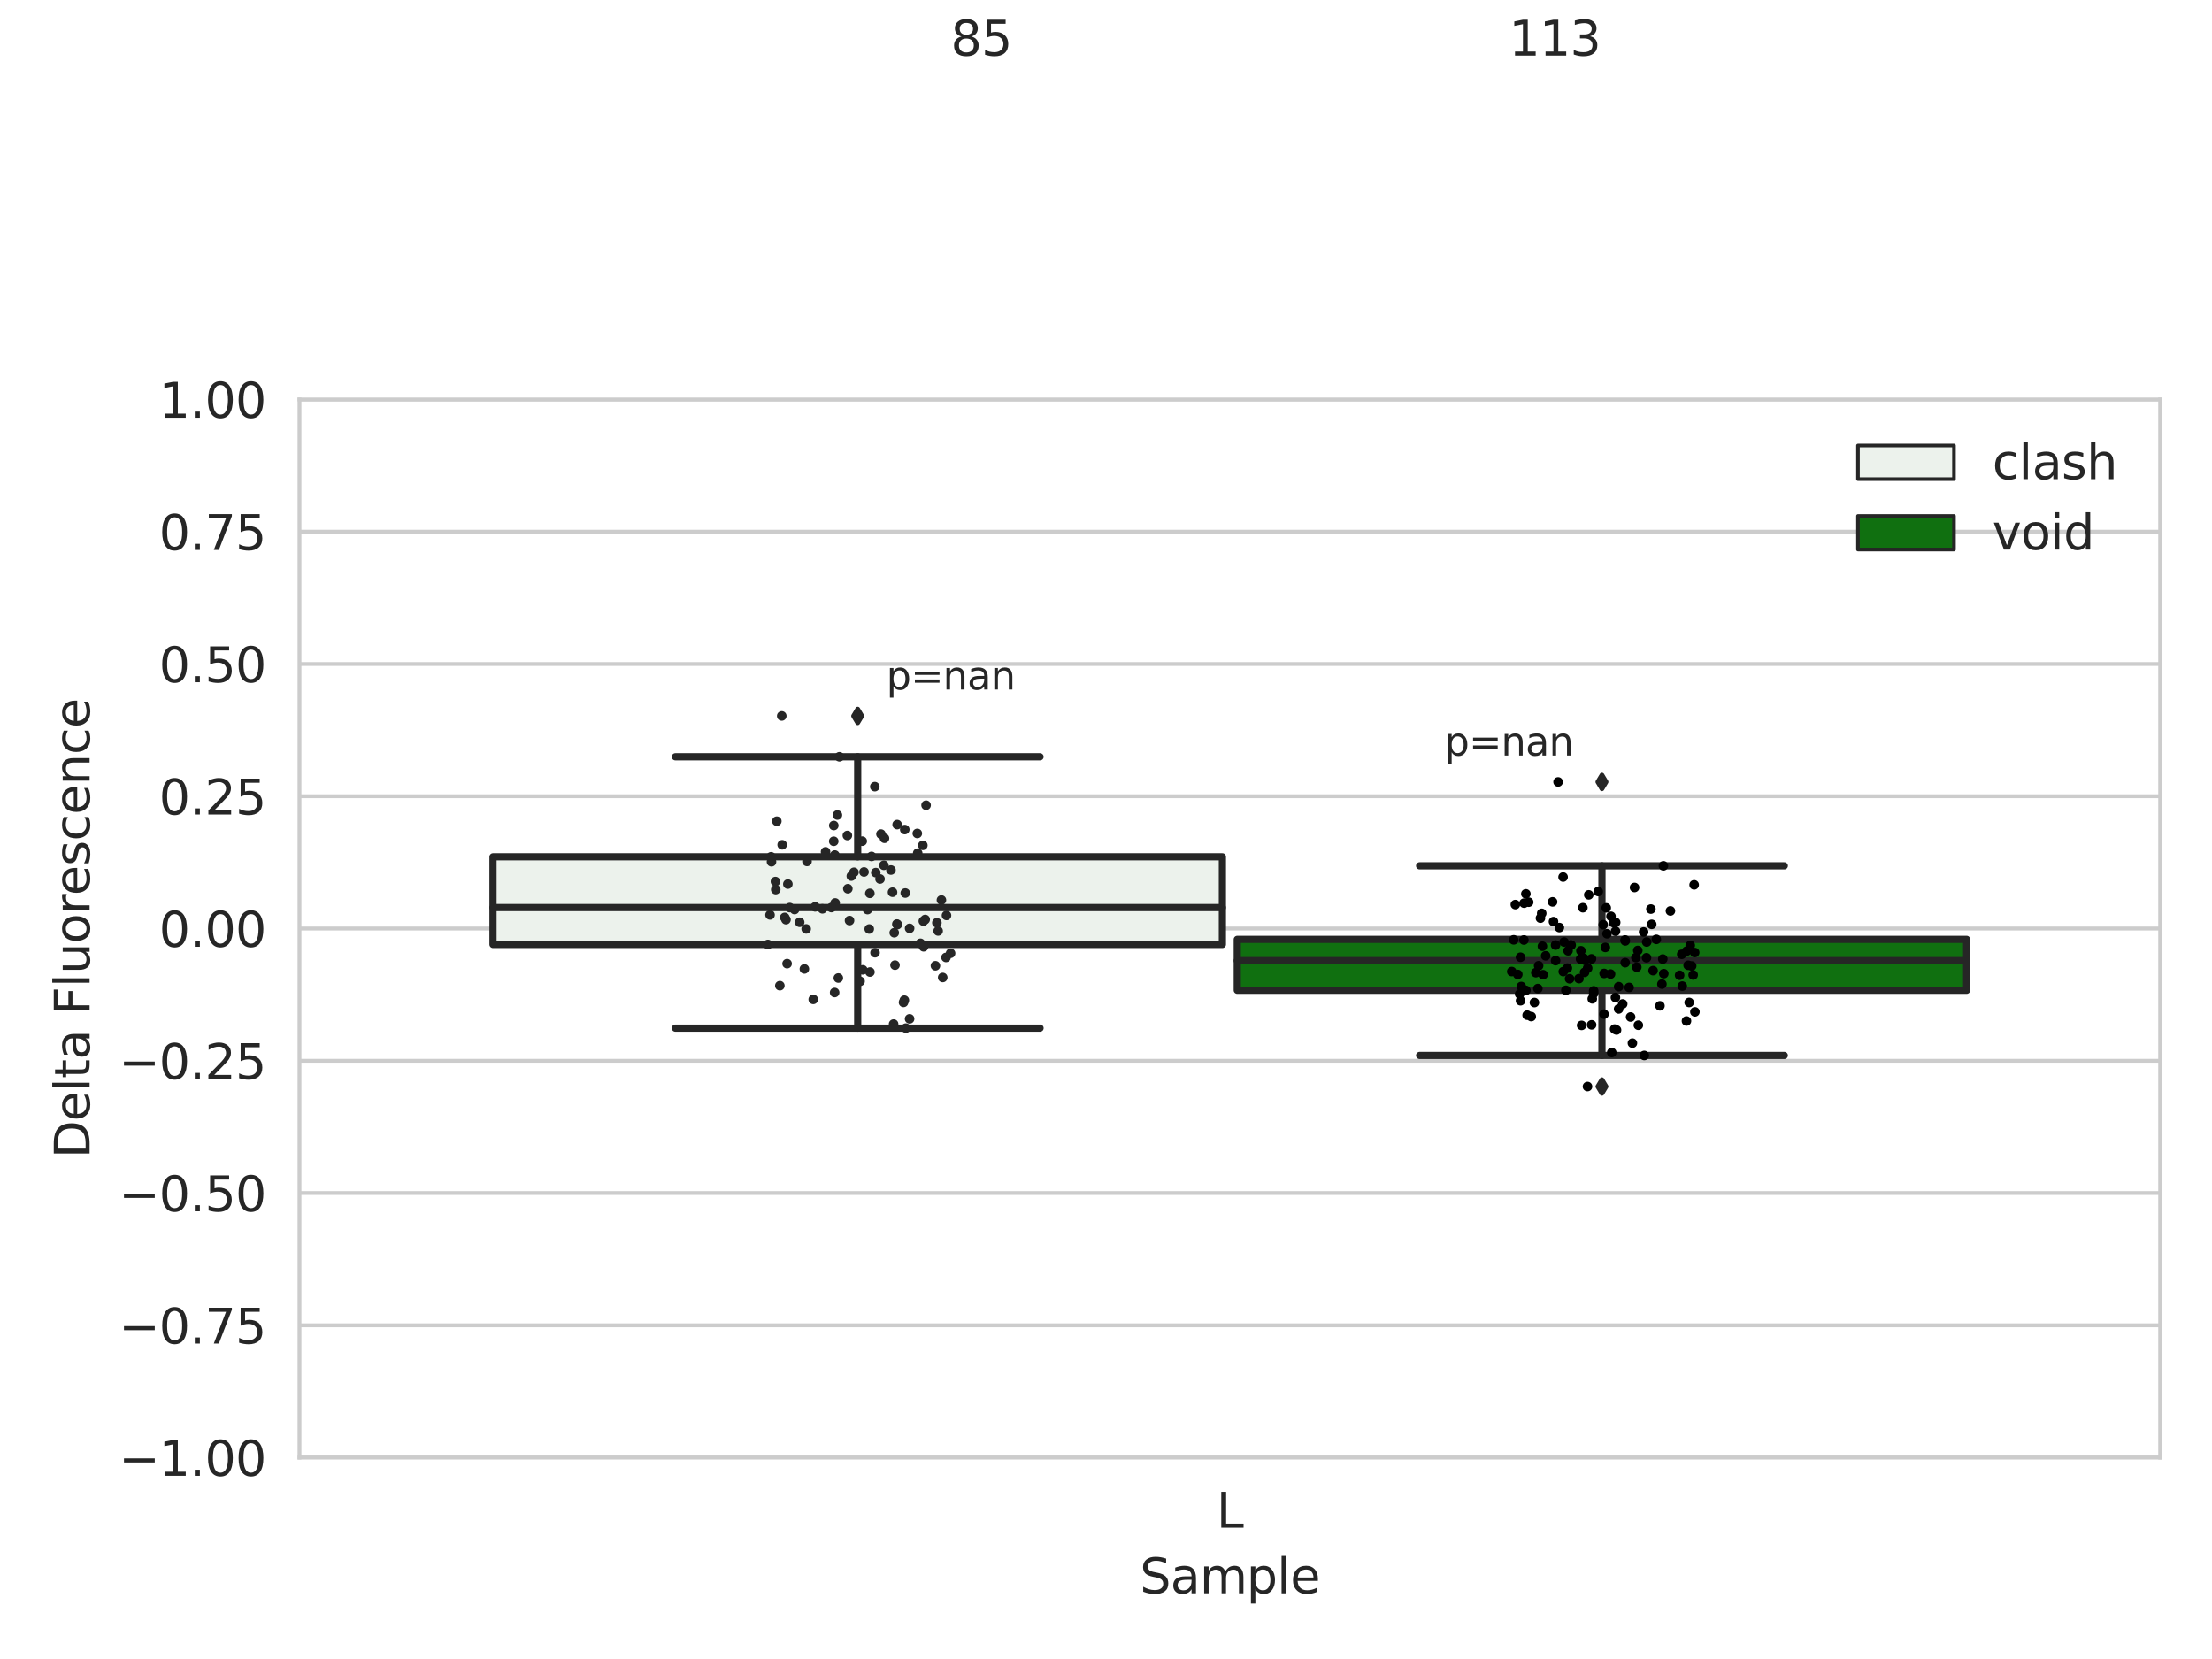 <?xml version="1.0" encoding="utf-8" standalone="no"?>
<!DOCTYPE svg PUBLIC "-//W3C//DTD SVG 1.1//EN"
  "http://www.w3.org/Graphics/SVG/1.1/DTD/svg11.dtd">
<svg xmlns:xlink="http://www.w3.org/1999/xlink" width="460.8pt" height="345.6pt" viewBox="0 0 460.8 345.6" xmlns="http://www.w3.org/2000/svg" version="1.1">
 <defs>
  <style type="text/css">*{stroke-linejoin: round; stroke-linecap: butt}</style>
 </defs>
 <g id="figure_1">
  <g id="patch_1">
   <path d="M 0 345.6 
L 460.8 345.6 
L 460.8 0 
L 0 0 
z
" style="fill: #ffffff"/>
  </g>
  <g id="axes_1">
   <g id="patch_2">
    <path d="M 62.39 303.64 
L 450 303.64 
L 450 83.211 
L 62.39 83.211 
z
" style="fill: #ffffff"/>
   </g>
   <g id="matplotlib.axis_1">
    <g id="xtick_1">
     <g id="text_1">
      <!-- L -->
      <g style="fill: #262626" transform="translate(253.409 318.238)scale(0.1 -0.1)">
       <defs>
        <path id="DejaVuSans-4c" d="M 628 4666 
L 1259 4666 
L 1259 531 
L 3531 531 
L 3531 0 
L 628 0 
L 628 4666 
z
" transform="scale(0.016)"/>
       </defs>
       <use xlink:href="#DejaVuSans-4c"/>
      </g>
     </g>
    </g>
    <g id="text_2">
     <!-- Sample -->
     <g style="fill: #262626" transform="translate(237.447 331.917)scale(0.1 -0.1)">
      <defs>
       <path id="DejaVuSans-53" d="M 3425 4513 
L 3425 3897 
Q 3066 4069 2747 4153 
Q 2428 4238 2131 4238 
Q 1616 4238 1336 4038 
Q 1056 3838 1056 3469 
Q 1056 3159 1242 3001 
Q 1428 2844 1947 2747 
L 2328 2669 
Q 3034 2534 3370 2195 
Q 3706 1856 3706 1288 
Q 3706 609 3251 259 
Q 2797 -91 1919 -91 
Q 1588 -91 1214 -16 
Q 841 59 441 206 
L 441 856 
Q 825 641 1194 531 
Q 1563 422 1919 422 
Q 2459 422 2753 634 
Q 3047 847 3047 1241 
Q 3047 1584 2836 1778 
Q 2625 1972 2144 2069 
L 1759 2144 
Q 1053 2284 737 2584 
Q 422 2884 422 3419 
Q 422 4038 858 4394 
Q 1294 4750 2059 4750 
Q 2388 4750 2728 4690 
Q 3069 4631 3425 4513 
z
" transform="scale(0.016)"/>
       <path id="DejaVuSans-61" d="M 2194 1759 
Q 1497 1759 1228 1600 
Q 959 1441 959 1056 
Q 959 750 1161 570 
Q 1363 391 1709 391 
Q 2188 391 2477 730 
Q 2766 1069 2766 1631 
L 2766 1759 
L 2194 1759 
z
M 3341 1997 
L 3341 0 
L 2766 0 
L 2766 531 
Q 2569 213 2275 61 
Q 1981 -91 1556 -91 
Q 1019 -91 701 211 
Q 384 513 384 1019 
Q 384 1609 779 1909 
Q 1175 2209 1959 2209 
L 2766 2209 
L 2766 2266 
Q 2766 2663 2505 2880 
Q 2244 3097 1772 3097 
Q 1472 3097 1187 3025 
Q 903 2953 641 2809 
L 641 3341 
Q 956 3463 1253 3523 
Q 1550 3584 1831 3584 
Q 2591 3584 2966 3190 
Q 3341 2797 3341 1997 
z
" transform="scale(0.016)"/>
       <path id="DejaVuSans-6d" d="M 3328 2828 
Q 3544 3216 3844 3400 
Q 4144 3584 4550 3584 
Q 5097 3584 5394 3201 
Q 5691 2819 5691 2113 
L 5691 0 
L 5113 0 
L 5113 2094 
Q 5113 2597 4934 2840 
Q 4756 3084 4391 3084 
Q 3944 3084 3684 2787 
Q 3425 2491 3425 1978 
L 3425 0 
L 2847 0 
L 2847 2094 
Q 2847 2600 2669 2842 
Q 2491 3084 2119 3084 
Q 1678 3084 1418 2786 
Q 1159 2488 1159 1978 
L 1159 0 
L 581 0 
L 581 3500 
L 1159 3500 
L 1159 2956 
Q 1356 3278 1631 3431 
Q 1906 3584 2284 3584 
Q 2666 3584 2933 3390 
Q 3200 3197 3328 2828 
z
" transform="scale(0.016)"/>
       <path id="DejaVuSans-70" d="M 1159 525 
L 1159 -1331 
L 581 -1331 
L 581 3500 
L 1159 3500 
L 1159 2969 
Q 1341 3281 1617 3432 
Q 1894 3584 2278 3584 
Q 2916 3584 3314 3078 
Q 3713 2572 3713 1747 
Q 3713 922 3314 415 
Q 2916 -91 2278 -91 
Q 1894 -91 1617 61 
Q 1341 213 1159 525 
z
M 3116 1747 
Q 3116 2381 2855 2742 
Q 2594 3103 2138 3103 
Q 1681 3103 1420 2742 
Q 1159 2381 1159 1747 
Q 1159 1113 1420 752 
Q 1681 391 2138 391 
Q 2594 391 2855 752 
Q 3116 1113 3116 1747 
z
" transform="scale(0.016)"/>
       <path id="DejaVuSans-6c" d="M 603 4863 
L 1178 4863 
L 1178 0 
L 603 0 
L 603 4863 
z
" transform="scale(0.016)"/>
       <path id="DejaVuSans-65" d="M 3597 1894 
L 3597 1613 
L 953 1613 
Q 991 1019 1311 708 
Q 1631 397 2203 397 
Q 2534 397 2845 478 
Q 3156 559 3463 722 
L 3463 178 
Q 3153 47 2828 -22 
Q 2503 -91 2169 -91 
Q 1331 -91 842 396 
Q 353 884 353 1716 
Q 353 2575 817 3079 
Q 1281 3584 2069 3584 
Q 2775 3584 3186 3129 
Q 3597 2675 3597 1894 
z
M 3022 2063 
Q 3016 2534 2758 2815 
Q 2500 3097 2075 3097 
Q 1594 3097 1305 2825 
Q 1016 2553 972 2059 
L 3022 2063 
z
" transform="scale(0.016)"/>
      </defs>
      <use xlink:href="#DejaVuSans-53"/>
      <use xlink:href="#DejaVuSans-61" x="63.477"/>
      <use xlink:href="#DejaVuSans-6d" x="124.756"/>
      <use xlink:href="#DejaVuSans-70" x="222.168"/>
      <use xlink:href="#DejaVuSans-6c" x="285.645"/>
      <use xlink:href="#DejaVuSans-65" x="313.428"/>
     </g>
    </g>
   </g>
   <g id="matplotlib.axis_2">
    <g id="ytick_1">
     <g id="line2d_1">
      <path d="M 62.39 303.64 
L 450 303.64 
" clip-path="url(#paeb892eedb)" style="fill: none; stroke: #cccccc; stroke-width: 0.8; stroke-linecap: round"/>
     </g>
     <g id="text_3">
      <!-- −1.00 -->
      <g style="fill: #262626" transform="translate(24.745 307.439)scale(0.1 -0.1)">
       <defs>
        <path id="DejaVuSans-2212" d="M 678 2272 
L 4684 2272 
L 4684 1741 
L 678 1741 
L 678 2272 
z
" transform="scale(0.016)"/>
        <path id="DejaVuSans-31" d="M 794 531 
L 1825 531 
L 1825 4091 
L 703 3866 
L 703 4441 
L 1819 4666 
L 2450 4666 
L 2450 531 
L 3481 531 
L 3481 0 
L 794 0 
L 794 531 
z
" transform="scale(0.016)"/>
        <path id="DejaVuSans-2e" d="M 684 794 
L 1344 794 
L 1344 0 
L 684 0 
L 684 794 
z
" transform="scale(0.016)"/>
        <path id="DejaVuSans-30" d="M 2034 4250 
Q 1547 4250 1301 3770 
Q 1056 3291 1056 2328 
Q 1056 1369 1301 889 
Q 1547 409 2034 409 
Q 2525 409 2770 889 
Q 3016 1369 3016 2328 
Q 3016 3291 2770 3770 
Q 2525 4250 2034 4250 
z
M 2034 4750 
Q 2819 4750 3233 4129 
Q 3647 3509 3647 2328 
Q 3647 1150 3233 529 
Q 2819 -91 2034 -91 
Q 1250 -91 836 529 
Q 422 1150 422 2328 
Q 422 3509 836 4129 
Q 1250 4750 2034 4750 
z
" transform="scale(0.016)"/>
       </defs>
       <use xlink:href="#DejaVuSans-2212"/>
       <use xlink:href="#DejaVuSans-31" x="83.789"/>
       <use xlink:href="#DejaVuSans-2e" x="147.412"/>
       <use xlink:href="#DejaVuSans-30" x="179.199"/>
       <use xlink:href="#DejaVuSans-30" x="242.822"/>
      </g>
     </g>
    </g>
    <g id="ytick_2">
     <g id="line2d_2">
      <path d="M 62.39 276.086 
L 450 276.086 
" clip-path="url(#paeb892eedb)" style="fill: none; stroke: #cccccc; stroke-width: 0.8; stroke-linecap: round"/>
     </g>
     <g id="text_4">
      <!-- −0.75 -->
      <g style="fill: #262626" transform="translate(24.745 279.886)scale(0.1 -0.1)">
       <defs>
        <path id="DejaVuSans-37" d="M 525 4666 
L 3525 4666 
L 3525 4397 
L 1831 0 
L 1172 0 
L 2766 4134 
L 525 4134 
L 525 4666 
z
" transform="scale(0.016)"/>
        <path id="DejaVuSans-35" d="M 691 4666 
L 3169 4666 
L 3169 4134 
L 1269 4134 
L 1269 2991 
Q 1406 3038 1543 3061 
Q 1681 3084 1819 3084 
Q 2600 3084 3056 2656 
Q 3513 2228 3513 1497 
Q 3513 744 3044 326 
Q 2575 -91 1722 -91 
Q 1428 -91 1123 -41 
Q 819 9 494 109 
L 494 744 
Q 775 591 1075 516 
Q 1375 441 1709 441 
Q 2250 441 2565 725 
Q 2881 1009 2881 1497 
Q 2881 1984 2565 2268 
Q 2250 2553 1709 2553 
Q 1456 2553 1204 2497 
Q 953 2441 691 2322 
L 691 4666 
z
" transform="scale(0.016)"/>
       </defs>
       <use xlink:href="#DejaVuSans-2212"/>
       <use xlink:href="#DejaVuSans-30" x="83.789"/>
       <use xlink:href="#DejaVuSans-2e" x="147.412"/>
       <use xlink:href="#DejaVuSans-37" x="179.199"/>
       <use xlink:href="#DejaVuSans-35" x="242.822"/>
      </g>
     </g>
    </g>
    <g id="ytick_3">
     <g id="line2d_3">
      <path d="M 62.39 248.533 
L 450 248.533 
" clip-path="url(#paeb892eedb)" style="fill: none; stroke: #cccccc; stroke-width: 0.8; stroke-linecap: round"/>
     </g>
     <g id="text_5">
      <!-- −0.50 -->
      <g style="fill: #262626" transform="translate(24.745 252.332)scale(0.1 -0.1)">
       <use xlink:href="#DejaVuSans-2212"/>
       <use xlink:href="#DejaVuSans-30" x="83.789"/>
       <use xlink:href="#DejaVuSans-2e" x="147.412"/>
       <use xlink:href="#DejaVuSans-35" x="179.199"/>
       <use xlink:href="#DejaVuSans-30" x="242.822"/>
      </g>
     </g>
    </g>
    <g id="ytick_4">
     <g id="line2d_4">
      <path d="M 62.39 220.979 
L 450 220.979 
" clip-path="url(#paeb892eedb)" style="fill: none; stroke: #cccccc; stroke-width: 0.8; stroke-linecap: round"/>
     </g>
     <g id="text_6">
      <!-- −0.25 -->
      <g style="fill: #262626" transform="translate(24.745 224.778)scale(0.1 -0.1)">
       <defs>
        <path id="DejaVuSans-32" d="M 1228 531 
L 3431 531 
L 3431 0 
L 469 0 
L 469 531 
Q 828 903 1448 1529 
Q 2069 2156 2228 2338 
Q 2531 2678 2651 2914 
Q 2772 3150 2772 3378 
Q 2772 3750 2511 3984 
Q 2250 4219 1831 4219 
Q 1534 4219 1204 4116 
Q 875 4013 500 3803 
L 500 4441 
Q 881 4594 1212 4672 
Q 1544 4750 1819 4750 
Q 2544 4750 2975 4387 
Q 3406 4025 3406 3419 
Q 3406 3131 3298 2873 
Q 3191 2616 2906 2266 
Q 2828 2175 2409 1742 
Q 1991 1309 1228 531 
z
" transform="scale(0.016)"/>
       </defs>
       <use xlink:href="#DejaVuSans-2212"/>
       <use xlink:href="#DejaVuSans-30" x="83.789"/>
       <use xlink:href="#DejaVuSans-2e" x="147.412"/>
       <use xlink:href="#DejaVuSans-32" x="179.199"/>
       <use xlink:href="#DejaVuSans-35" x="242.822"/>
      </g>
     </g>
    </g>
    <g id="ytick_5">
     <g id="line2d_5">
      <path d="M 62.39 193.425 
L 450 193.425 
" clip-path="url(#paeb892eedb)" style="fill: none; stroke: #cccccc; stroke-width: 0.8; stroke-linecap: round"/>
     </g>
     <g id="text_7">
      <!-- 0.00 -->
      <g style="fill: #262626" transform="translate(33.124 197.225)scale(0.1 -0.1)">
       <use xlink:href="#DejaVuSans-30"/>
       <use xlink:href="#DejaVuSans-2e" x="63.623"/>
       <use xlink:href="#DejaVuSans-30" x="95.41"/>
       <use xlink:href="#DejaVuSans-30" x="159.033"/>
      </g>
     </g>
    </g>
    <g id="ytick_6">
     <g id="line2d_6">
      <path d="M 62.39 165.872 
L 450 165.872 
" clip-path="url(#paeb892eedb)" style="fill: none; stroke: #cccccc; stroke-width: 0.8; stroke-linecap: round"/>
     </g>
     <g id="text_8">
      <!-- 0.25 -->
      <g style="fill: #262626" transform="translate(33.124 169.671)scale(0.1 -0.1)">
       <use xlink:href="#DejaVuSans-30"/>
       <use xlink:href="#DejaVuSans-2e" x="63.623"/>
       <use xlink:href="#DejaVuSans-32" x="95.41"/>
       <use xlink:href="#DejaVuSans-35" x="159.033"/>
      </g>
     </g>
    </g>
    <g id="ytick_7">
     <g id="line2d_7">
      <path d="M 62.39 138.318 
L 450 138.318 
" clip-path="url(#paeb892eedb)" style="fill: none; stroke: #cccccc; stroke-width: 0.8; stroke-linecap: round"/>
     </g>
     <g id="text_9">
      <!-- 0.50 -->
      <g style="fill: #262626" transform="translate(33.124 142.117)scale(0.1 -0.1)">
       <use xlink:href="#DejaVuSans-30"/>
       <use xlink:href="#DejaVuSans-2e" x="63.623"/>
       <use xlink:href="#DejaVuSans-35" x="95.41"/>
       <use xlink:href="#DejaVuSans-30" x="159.033"/>
      </g>
     </g>
    </g>
    <g id="ytick_8">
     <g id="line2d_8">
      <path d="M 62.39 110.765 
L 450 110.765 
" clip-path="url(#paeb892eedb)" style="fill: none; stroke: #cccccc; stroke-width: 0.8; stroke-linecap: round"/>
     </g>
     <g id="text_10">
      <!-- 0.75 -->
      <g style="fill: #262626" transform="translate(33.124 114.564)scale(0.1 -0.1)">
       <use xlink:href="#DejaVuSans-30"/>
       <use xlink:href="#DejaVuSans-2e" x="63.623"/>
       <use xlink:href="#DejaVuSans-37" x="95.41"/>
       <use xlink:href="#DejaVuSans-35" x="159.033"/>
      </g>
     </g>
    </g>
    <g id="ytick_9">
     <g id="line2d_9">
      <path d="M 62.39 83.211 
L 450 83.211 
" clip-path="url(#paeb892eedb)" style="fill: none; stroke: #cccccc; stroke-width: 0.8; stroke-linecap: round"/>
     </g>
     <g id="text_11">
      <!-- 1.00 -->
      <g style="fill: #262626" transform="translate(33.124 87.01)scale(0.1 -0.1)">
       <use xlink:href="#DejaVuSans-31"/>
       <use xlink:href="#DejaVuSans-2e" x="63.623"/>
       <use xlink:href="#DejaVuSans-30" x="95.41"/>
       <use xlink:href="#DejaVuSans-30" x="159.033"/>
      </g>
     </g>
    </g>
    <g id="text_12">
     <!-- Delta Fluorescence -->
     <g style="fill: #262626" transform="translate(18.665 241.292)rotate(-90)scale(0.1 -0.1)">
      <defs>
       <path id="DejaVuSans-44" d="M 1259 4147 
L 1259 519 
L 2022 519 
Q 2988 519 3436 956 
Q 3884 1394 3884 2338 
Q 3884 3275 3436 3711 
Q 2988 4147 2022 4147 
L 1259 4147 
z
M 628 4666 
L 1925 4666 
Q 3281 4666 3915 4102 
Q 4550 3538 4550 2338 
Q 4550 1131 3912 565 
Q 3275 0 1925 0 
L 628 0 
L 628 4666 
z
" transform="scale(0.016)"/>
       <path id="DejaVuSans-74" d="M 1172 4494 
L 1172 3500 
L 2356 3500 
L 2356 3053 
L 1172 3053 
L 1172 1153 
Q 1172 725 1289 603 
Q 1406 481 1766 481 
L 2356 481 
L 2356 0 
L 1766 0 
Q 1100 0 847 248 
Q 594 497 594 1153 
L 594 3053 
L 172 3053 
L 172 3500 
L 594 3500 
L 594 4494 
L 1172 4494 
z
" transform="scale(0.016)"/>
       <path id="DejaVuSans-20" transform="scale(0.016)"/>
       <path id="DejaVuSans-46" d="M 628 4666 
L 3309 4666 
L 3309 4134 
L 1259 4134 
L 1259 2759 
L 3109 2759 
L 3109 2228 
L 1259 2228 
L 1259 0 
L 628 0 
L 628 4666 
z
" transform="scale(0.016)"/>
       <path id="DejaVuSans-75" d="M 544 1381 
L 544 3500 
L 1119 3500 
L 1119 1403 
Q 1119 906 1312 657 
Q 1506 409 1894 409 
Q 2359 409 2629 706 
Q 2900 1003 2900 1516 
L 2900 3500 
L 3475 3500 
L 3475 0 
L 2900 0 
L 2900 538 
Q 2691 219 2414 64 
Q 2138 -91 1772 -91 
Q 1169 -91 856 284 
Q 544 659 544 1381 
z
M 1991 3584 
L 1991 3584 
z
" transform="scale(0.016)"/>
       <path id="DejaVuSans-6f" d="M 1959 3097 
Q 1497 3097 1228 2736 
Q 959 2375 959 1747 
Q 959 1119 1226 758 
Q 1494 397 1959 397 
Q 2419 397 2687 759 
Q 2956 1122 2956 1747 
Q 2956 2369 2687 2733 
Q 2419 3097 1959 3097 
z
M 1959 3584 
Q 2709 3584 3137 3096 
Q 3566 2609 3566 1747 
Q 3566 888 3137 398 
Q 2709 -91 1959 -91 
Q 1206 -91 779 398 
Q 353 888 353 1747 
Q 353 2609 779 3096 
Q 1206 3584 1959 3584 
z
" transform="scale(0.016)"/>
       <path id="DejaVuSans-72" d="M 2631 2963 
Q 2534 3019 2420 3045 
Q 2306 3072 2169 3072 
Q 1681 3072 1420 2755 
Q 1159 2438 1159 1844 
L 1159 0 
L 581 0 
L 581 3500 
L 1159 3500 
L 1159 2956 
Q 1341 3275 1631 3429 
Q 1922 3584 2338 3584 
Q 2397 3584 2469 3576 
Q 2541 3569 2628 3553 
L 2631 2963 
z
" transform="scale(0.016)"/>
       <path id="DejaVuSans-73" d="M 2834 3397 
L 2834 2853 
Q 2591 2978 2328 3040 
Q 2066 3103 1784 3103 
Q 1356 3103 1142 2972 
Q 928 2841 928 2578 
Q 928 2378 1081 2264 
Q 1234 2150 1697 2047 
L 1894 2003 
Q 2506 1872 2764 1633 
Q 3022 1394 3022 966 
Q 3022 478 2636 193 
Q 2250 -91 1575 -91 
Q 1294 -91 989 -36 
Q 684 19 347 128 
L 347 722 
Q 666 556 975 473 
Q 1284 391 1588 391 
Q 1994 391 2212 530 
Q 2431 669 2431 922 
Q 2431 1156 2273 1281 
Q 2116 1406 1581 1522 
L 1381 1569 
Q 847 1681 609 1914 
Q 372 2147 372 2553 
Q 372 3047 722 3315 
Q 1072 3584 1716 3584 
Q 2034 3584 2315 3537 
Q 2597 3491 2834 3397 
z
" transform="scale(0.016)"/>
       <path id="DejaVuSans-63" d="M 3122 3366 
L 3122 2828 
Q 2878 2963 2633 3030 
Q 2388 3097 2138 3097 
Q 1578 3097 1268 2742 
Q 959 2388 959 1747 
Q 959 1106 1268 751 
Q 1578 397 2138 397 
Q 2388 397 2633 464 
Q 2878 531 3122 666 
L 3122 134 
Q 2881 22 2623 -34 
Q 2366 -91 2075 -91 
Q 1284 -91 818 406 
Q 353 903 353 1747 
Q 353 2603 823 3093 
Q 1294 3584 2113 3584 
Q 2378 3584 2631 3529 
Q 2884 3475 3122 3366 
z
" transform="scale(0.016)"/>
       <path id="DejaVuSans-6e" d="M 3513 2113 
L 3513 0 
L 2938 0 
L 2938 2094 
Q 2938 2591 2744 2837 
Q 2550 3084 2163 3084 
Q 1697 3084 1428 2787 
Q 1159 2491 1159 1978 
L 1159 0 
L 581 0 
L 581 3500 
L 1159 3500 
L 1159 2956 
Q 1366 3272 1645 3428 
Q 1925 3584 2291 3584 
Q 2894 3584 3203 3211 
Q 3513 2838 3513 2113 
z
" transform="scale(0.016)"/>
      </defs>
      <use xlink:href="#DejaVuSans-44"/>
      <use xlink:href="#DejaVuSans-65" x="77.002"/>
      <use xlink:href="#DejaVuSans-6c" x="138.525"/>
      <use xlink:href="#DejaVuSans-74" x="166.309"/>
      <use xlink:href="#DejaVuSans-61" x="205.518"/>
      <use xlink:href="#DejaVuSans-20" x="266.797"/>
      <use xlink:href="#DejaVuSans-46" x="298.584"/>
      <use xlink:href="#DejaVuSans-6c" x="356.104"/>
      <use xlink:href="#DejaVuSans-75" x="383.887"/>
      <use xlink:href="#DejaVuSans-6f" x="447.266"/>
      <use xlink:href="#DejaVuSans-72" x="508.447"/>
      <use xlink:href="#DejaVuSans-65" x="547.311"/>
      <use xlink:href="#DejaVuSans-73" x="608.834"/>
      <use xlink:href="#DejaVuSans-63" x="660.934"/>
      <use xlink:href="#DejaVuSans-65" x="715.914"/>
      <use xlink:href="#DejaVuSans-6e" x="777.438"/>
      <use xlink:href="#DejaVuSans-63" x="840.816"/>
      <use xlink:href="#DejaVuSans-65" x="895.797"/>
     </g>
    </g>
   </g>
   <g id="patch_3">
    <path d="M 102.701 196.745 
L 254.645 196.745 
L 254.645 178.488 
L 102.701 178.488 
L 102.701 196.745 
z
" clip-path="url(#paeb892eedb)" style="fill: #ecf2ec; stroke: #262626; stroke-width: 1.5; stroke-linejoin: miter"/>
   </g>
   <g id="patch_4">
    <path d="M 257.745 206.294 
L 409.689 206.294 
L 409.689 195.686 
L 257.745 195.686 
L 257.745 206.294 
z
" clip-path="url(#paeb892eedb)" style="fill: #107010; stroke: #262626; stroke-width: 1.5; stroke-linejoin: miter"/>
   </g>
   <g id="patch_5">
    <path d="M 256.195 193.425 
L 256.195 193.425 
L 256.195 193.425 
L 256.195 193.425 
z
" clip-path="url(#paeb892eedb)" style="fill: #ecf2ec; stroke: #262626; stroke-width: 0.75; stroke-linejoin: miter"/>
   </g>
   <g id="patch_6">
    <path d="M 256.195 193.425 
L 256.195 193.425 
L 256.195 193.425 
L 256.195 193.425 
z
" clip-path="url(#paeb892eedb)" style="fill: #107010; stroke: #262626; stroke-width: 0.75; stroke-linejoin: miter"/>
   </g>
   <g id="PathCollection_1"/>
   <g id="PathCollection_2"/>
   <g id="line2d_10">
    <path d="M 178.673 196.745 
L 178.673 214.178 
" clip-path="url(#paeb892eedb)" style="fill: none; stroke: #262626; stroke-width: 1.5; stroke-linecap: round"/>
   </g>
   <g id="line2d_11">
    <path d="M 178.673 178.488 
L 178.673 157.649 
" clip-path="url(#paeb892eedb)" style="fill: none; stroke: #262626; stroke-width: 1.5; stroke-linecap: round"/>
   </g>
   <g id="line2d_12">
    <path d="M 140.687 214.178 
L 216.659 214.178 
" clip-path="url(#paeb892eedb)" style="fill: none; stroke: #262626; stroke-width: 1.5; stroke-linecap: round"/>
   </g>
   <g id="line2d_13">
    <path d="M 140.687 157.649 
L 216.659 157.649 
" clip-path="url(#paeb892eedb)" style="fill: none; stroke: #262626; stroke-width: 1.5; stroke-linecap: round"/>
   </g>
   <g id="line2d_14">
    <defs>
     <path id="m70b1cda304" d="M -0 1.414 
L 0.849 0 
L 0 -1.414 
L -0.849 -0 
z
" style="stroke: #262626; stroke-linejoin: miter"/>
    </defs>
    <g clip-path="url(#paeb892eedb)">
     <use xlink:href="#m70b1cda304" x="178.673" y="149.142" style="fill: #262626; stroke: #262626; stroke-linejoin: miter"/>
    </g>
   </g>
   <g id="line2d_15">
    <path d="M 333.717 206.294 
L 333.717 219.87 
" clip-path="url(#paeb892eedb)" style="fill: none; stroke: #262626; stroke-width: 1.5; stroke-linecap: round"/>
   </g>
   <g id="line2d_16">
    <path d="M 333.717 195.686 
L 333.717 180.368 
" clip-path="url(#paeb892eedb)" style="fill: none; stroke: #262626; stroke-width: 1.5; stroke-linecap: round"/>
   </g>
   <g id="line2d_17">
    <path d="M 295.731 219.87 
L 371.703 219.87 
" clip-path="url(#paeb892eedb)" style="fill: none; stroke: #262626; stroke-width: 1.5; stroke-linecap: round"/>
   </g>
   <g id="line2d_18">
    <path d="M 295.731 180.368 
L 371.703 180.368 
" clip-path="url(#paeb892eedb)" style="fill: none; stroke: #262626; stroke-width: 1.5; stroke-linecap: round"/>
   </g>
   <g id="line2d_19">
    <g clip-path="url(#paeb892eedb)">
     <use xlink:href="#m70b1cda304" x="333.717" y="226.342" style="fill: #262626; stroke: #262626; stroke-linejoin: miter"/>
     <use xlink:href="#m70b1cda304" x="333.717" y="162.89" style="fill: #262626; stroke: #262626; stroke-linejoin: miter"/>
    </g>
   </g>
   <g id="line2d_20">
    <path d="M 102.701 189.068 
L 254.645 189.068 
" clip-path="url(#paeb892eedb)" style="fill: none; stroke: #262626; stroke-width: 1.5; stroke-linecap: round"/>
   </g>
   <g id="line2d_21">
    <path d="M 257.745 200.116 
L 409.689 200.116 
" clip-path="url(#paeb892eedb)" style="fill: none; stroke: #262626; stroke-width: 1.5; stroke-linecap: round"/>
   </g>
   <g id="patch_7">
    <path d="M 62.39 303.64 
L 62.39 83.211 
" style="fill: none; stroke: #cccccc; stroke-width: 0.8; stroke-linejoin: miter; stroke-linecap: square"/>
   </g>
   <g id="patch_8">
    <path d="M 450 303.64 
L 450 83.211 
" style="fill: none; stroke: #cccccc; stroke-width: 0.8; stroke-linejoin: miter; stroke-linecap: square"/>
   </g>
   <g id="patch_9">
    <path d="M 62.39 303.64 
L 450 303.64 
" style="fill: none; stroke: #cccccc; stroke-width: 0.8; stroke-linejoin: miter; stroke-linecap: square"/>
   </g>
   <g id="patch_10">
    <path d="M 62.39 83.211 
L 450 83.211 
" style="fill: none; stroke: #cccccc; stroke-width: 0.8; stroke-linejoin: miter; stroke-linecap: square"/>
   </g>
   <g id="PathCollection_3">
    <defs>
     <path id="C0_0_1bf11a9405" d="M 0 1 
C 0.265 1 0.52 0.895 0.707 0.707 
C 0.895 0.52 1 0.265 1 -0 
C 1 -0.265 0.895 -0.52 0.707 -0.707 
C 0.52 -0.895 0.265 -1 0 -1 
C -0.265 -1 -0.52 -0.895 -0.707 -0.707 
C -0.895 -0.52 -1 -0.265 -1 0 
C -1 0.265 -0.895 0.52 -0.707 0.707 
C -0.52 0.895 -0.265 1 0 1 
z
"/>
    </defs>
    <g clip-path="url(#paeb892eedb)">
     <use xlink:href="#C0_0_1bf11a9405" x="163.736" y="191.58" style="fill: #262626"/>
    </g>
    <g clip-path="url(#paeb892eedb)">
     <use xlink:href="#C0_0_1bf11a9405" x="181.078" y="193.527" style="fill: #262626"/>
    </g>
    <g clip-path="url(#paeb892eedb)">
     <use xlink:href="#C0_0_1bf11a9405" x="183.521" y="173.753" style="fill: #262626"/>
    </g>
    <g clip-path="url(#paeb892eedb)">
     <use xlink:href="#C0_0_1bf11a9405" x="192.242" y="176.1" style="fill: #262626"/>
    </g>
    <g clip-path="url(#paeb892eedb)">
     <use xlink:href="#C0_0_1bf11a9405" x="173.873" y="206.755" style="fill: #262626"/>
    </g>
    <g clip-path="url(#paeb892eedb)">
     <use xlink:href="#C0_0_1bf11a9405" x="174.639" y="203.736" style="fill: #262626"/>
    </g>
    <g clip-path="url(#paeb892eedb)">
     <use xlink:href="#C0_0_1bf11a9405" x="176.973" y="191.767" style="fill: #262626"/>
    </g>
    <g clip-path="url(#paeb892eedb)">
     <use xlink:href="#C0_0_1bf11a9405" x="173.696" y="171.972" style="fill: #262626"/>
    </g>
    <g clip-path="url(#paeb892eedb)">
     <use xlink:href="#C0_0_1bf11a9405" x="196.115" y="187.496" style="fill: #262626"/>
    </g>
    <g clip-path="url(#paeb892eedb)">
     <use xlink:href="#C0_0_1bf11a9405" x="185.929" y="185.866" style="fill: #262626"/>
    </g>
    <g clip-path="url(#paeb892eedb)">
     <use xlink:href="#C0_0_1bf11a9405" x="176.522" y="174.048" style="fill: #262626"/>
    </g>
    <g clip-path="url(#paeb892eedb)">
     <use xlink:href="#C0_0_1bf11a9405" x="164.517" y="189.068" style="fill: #262626"/>
    </g>
    <g clip-path="url(#paeb892eedb)">
     <use xlink:href="#C0_0_1bf11a9405" x="192.731" y="191.548" style="fill: #262626"/>
    </g>
    <g clip-path="url(#paeb892eedb)">
     <use xlink:href="#C0_0_1bf11a9405" x="174.448" y="169.786" style="fill: #262626"/>
    </g>
    <g clip-path="url(#paeb892eedb)">
     <use xlink:href="#C0_0_1bf11a9405" x="191.175" y="177.732" style="fill: #262626"/>
    </g>
    <g clip-path="url(#paeb892eedb)">
     <use xlink:href="#C0_0_1bf11a9405" x="160.411" y="190.591" style="fill: #262626"/>
    </g>
    <g clip-path="url(#paeb892eedb)">
     <use xlink:href="#C0_0_1bf11a9405" x="191.091" y="173.621" style="fill: #262626"/>
    </g>
    <g clip-path="url(#paeb892eedb)">
     <use xlink:href="#C0_0_1bf11a9405" x="160.717" y="179.522" style="fill: #262626"/>
    </g>
    <g clip-path="url(#paeb892eedb)">
     <use xlink:href="#C0_0_1bf11a9405" x="189.483" y="212.241" style="fill: #262626"/>
    </g>
    <g clip-path="url(#paeb892eedb)">
     <use xlink:href="#C0_0_1bf11a9405" x="194.87" y="201.185" style="fill: #262626"/>
    </g>
    <g clip-path="url(#paeb892eedb)">
     <use xlink:href="#C0_0_1bf11a9405" x="196.385" y="203.627" style="fill: #262626"/>
    </g>
    <g clip-path="url(#paeb892eedb)">
     <use xlink:href="#C0_0_1bf11a9405" x="173.981" y="188.108" style="fill: #262626"/>
    </g>
    <g clip-path="url(#paeb892eedb)">
     <use xlink:href="#C0_0_1bf11a9405" x="163.967" y="200.742" style="fill: #262626"/>
    </g>
    <g clip-path="url(#paeb892eedb)">
     <use xlink:href="#C0_0_1bf11a9405" x="162.854" y="149.142" style="fill: #262626"/>
    </g>
    <g clip-path="url(#paeb892eedb)">
     <use xlink:href="#C0_0_1bf11a9405" x="182.445" y="181.778" style="fill: #262626"/>
    </g>
    <g clip-path="url(#paeb892eedb)">
     <use xlink:href="#C0_0_1bf11a9405" x="186.835" y="192.498" style="fill: #262626"/>
    </g>
    <g clip-path="url(#paeb892eedb)">
     <use xlink:href="#C0_0_1bf11a9405" x="195.17" y="192.231" style="fill: #262626"/>
    </g>
    <g clip-path="url(#paeb892eedb)">
     <use xlink:href="#C0_0_1bf11a9405" x="171.979" y="177.448" style="fill: #262626"/>
    </g>
    <g clip-path="url(#paeb892eedb)">
     <use xlink:href="#C0_0_1bf11a9405" x="188.587" y="186.036" style="fill: #262626"/>
    </g>
    <g clip-path="url(#paeb892eedb)">
     <use xlink:href="#C0_0_1bf11a9405" x="184.255" y="174.628" style="fill: #262626"/>
    </g>
    <g clip-path="url(#paeb892eedb)">
     <use xlink:href="#C0_0_1bf11a9405" x="161.827" y="171.07" style="fill: #262626"/>
    </g>
    <g clip-path="url(#paeb892eedb)">
     <use xlink:href="#C0_0_1bf11a9405" x="198.022" y="198.579" style="fill: #262626"/>
    </g>
    <g clip-path="url(#paeb892eedb)">
     <use xlink:href="#C0_0_1bf11a9405" x="166.584" y="192.123" style="fill: #262626"/>
    </g>
    <g clip-path="url(#paeb892eedb)">
     <use xlink:href="#C0_0_1bf11a9405" x="186.152" y="213.329" style="fill: #262626"/>
    </g>
    <g clip-path="url(#paeb892eedb)">
     <use xlink:href="#C0_0_1bf11a9405" x="182.241" y="163.874" style="fill: #262626"/>
    </g>
    <g clip-path="url(#paeb892eedb)">
     <use xlink:href="#C0_0_1bf11a9405" x="182.29" y="198.466" style="fill: #262626"/>
    </g>
    <g clip-path="url(#paeb892eedb)">
     <use xlink:href="#C0_0_1bf11a9405" x="195.429" y="193.933" style="fill: #262626"/>
    </g>
    <g clip-path="url(#paeb892eedb)">
     <use xlink:href="#C0_0_1bf11a9405" x="183.326" y="183.113" style="fill: #262626"/>
    </g>
    <g clip-path="url(#paeb892eedb)">
     <use xlink:href="#C0_0_1bf11a9405" x="173.914" y="178.124" style="fill: #262626"/>
    </g>
    <g clip-path="url(#paeb892eedb)">
     <use xlink:href="#C0_0_1bf11a9405" x="160.627" y="178.488" style="fill: #262626"/>
    </g>
    <g clip-path="url(#paeb892eedb)">
     <use xlink:href="#C0_0_1bf11a9405" x="179.993" y="181.649" style="fill: #262626"/>
    </g>
    <g clip-path="url(#paeb892eedb)">
     <use xlink:href="#C0_0_1bf11a9405" x="164.128" y="184.173" style="fill: #262626"/>
    </g>
    <g clip-path="url(#paeb892eedb)">
     <use xlink:href="#C0_0_1bf11a9405" x="192.922" y="167.739" style="fill: #262626"/>
    </g>
    <g clip-path="url(#paeb892eedb)">
     <use xlink:href="#C0_0_1bf11a9405" x="186.896" y="171.779" style="fill: #262626"/>
    </g>
    <g clip-path="url(#paeb892eedb)">
     <use xlink:href="#C0_0_1bf11a9405" x="186.445" y="201.052" style="fill: #262626"/>
    </g>
    <g clip-path="url(#paeb892eedb)">
     <use xlink:href="#C0_0_1bf11a9405" x="197.171" y="190.698" style="fill: #262626"/>
    </g>
    <g clip-path="url(#paeb892eedb)">
     <use xlink:href="#C0_0_1bf11a9405" x="191.745" y="196.503" style="fill: #262626"/>
    </g>
    <g clip-path="url(#paeb892eedb)">
     <use xlink:href="#C0_0_1bf11a9405" x="197.072" y="199.448" style="fill: #262626"/>
    </g>
    <g clip-path="url(#paeb892eedb)">
     <use xlink:href="#C0_0_1bf11a9405" x="161.538" y="183.644" style="fill: #262626"/>
    </g>
    <g clip-path="url(#paeb892eedb)">
     <use xlink:href="#C0_0_1bf11a9405" x="186.943" y="192.61" style="fill: #262626"/>
    </g>
    <g clip-path="url(#paeb892eedb)">
     <use xlink:href="#C0_0_1bf11a9405" x="179.734" y="202.033" style="fill: #262626"/>
    </g>
    <g clip-path="url(#paeb892eedb)">
     <use xlink:href="#C0_0_1bf11a9405" x="173.686" y="175.25" style="fill: #262626"/>
    </g>
    <g clip-path="url(#paeb892eedb)">
     <use xlink:href="#C0_0_1bf11a9405" x="192.403" y="197.228" style="fill: #262626"/>
    </g>
    <g clip-path="url(#paeb892eedb)">
     <use xlink:href="#C0_0_1bf11a9405" x="184.127" y="180.256" style="fill: #262626"/>
    </g>
    <g clip-path="url(#paeb892eedb)">
     <use xlink:href="#C0_0_1bf11a9405" x="167.945" y="193.507" style="fill: #262626"/>
    </g>
    <g clip-path="url(#paeb892eedb)">
     <use xlink:href="#C0_0_1bf11a9405" x="169.815" y="188.916" style="fill: #262626"/>
    </g>
    <g clip-path="url(#paeb892eedb)">
     <use xlink:href="#C0_0_1bf11a9405" x="188.715" y="214.178" style="fill: #262626"/>
    </g>
    <g clip-path="url(#paeb892eedb)">
     <use xlink:href="#C0_0_1bf11a9405" x="162.946" y="175.986" style="fill: #262626"/>
    </g>
    <g clip-path="url(#paeb892eedb)">
     <use xlink:href="#C0_0_1bf11a9405" x="177.345" y="182.506" style="fill: #262626"/>
    </g>
    <g clip-path="url(#paeb892eedb)">
     <use xlink:href="#C0_0_1bf11a9405" x="189.489" y="193.389" style="fill: #262626"/>
    </g>
    <g clip-path="url(#paeb892eedb)">
     <use xlink:href="#C0_0_1bf11a9405" x="171.327" y="189.322" style="fill: #262626"/>
    </g>
    <g clip-path="url(#paeb892eedb)">
     <use xlink:href="#C0_0_1bf11a9405" x="168.117" y="179.454" style="fill: #262626"/>
    </g>
    <g clip-path="url(#paeb892eedb)">
     <use xlink:href="#C0_0_1bf11a9405" x="165.528" y="189.472" style="fill: #262626"/>
    </g>
    <g clip-path="url(#paeb892eedb)">
     <use xlink:href="#C0_0_1bf11a9405" x="159.973" y="196.745" style="fill: #262626"/>
    </g>
    <g clip-path="url(#paeb892eedb)">
     <use xlink:href="#C0_0_1bf11a9405" x="177.9" y="181.711" style="fill: #262626"/>
    </g>
    <g clip-path="url(#paeb892eedb)">
     <use xlink:href="#C0_0_1bf11a9405" x="181.224" y="202.489" style="fill: #262626"/>
    </g>
    <g clip-path="url(#paeb892eedb)">
     <use xlink:href="#C0_0_1bf11a9405" x="188.222" y="208.814" style="fill: #262626"/>
    </g>
    <g clip-path="url(#paeb892eedb)">
     <use xlink:href="#C0_0_1bf11a9405" x="185.603" y="181.243" style="fill: #262626"/>
    </g>
    <g clip-path="url(#paeb892eedb)">
     <use xlink:href="#C0_0_1bf11a9405" x="180.725" y="189.48" style="fill: #262626"/>
    </g>
    <g clip-path="url(#paeb892eedb)">
     <use xlink:href="#C0_0_1bf11a9405" x="192.351" y="191.885" style="fill: #262626"/>
    </g>
    <g clip-path="url(#paeb892eedb)">
     <use xlink:href="#C0_0_1bf11a9405" x="188.399" y="208.354" style="fill: #262626"/>
    </g>
    <g clip-path="url(#paeb892eedb)">
     <use xlink:href="#C0_0_1bf11a9405" x="162.458" y="205.333" style="fill: #262626"/>
    </g>
    <g clip-path="url(#paeb892eedb)">
     <use xlink:href="#C0_0_1bf11a9405" x="169.419" y="208.189" style="fill: #262626"/>
    </g>
    <g clip-path="url(#paeb892eedb)">
     <use xlink:href="#C0_0_1bf11a9405" x="179.167" y="204.422" style="fill: #262626"/>
    </g>
    <g clip-path="url(#paeb892eedb)">
     <use xlink:href="#C0_0_1bf11a9405" x="161.604" y="185.32" style="fill: #262626"/>
    </g>
    <g clip-path="url(#paeb892eedb)">
     <use xlink:href="#C0_0_1bf11a9405" x="188.48" y="172.817" style="fill: #262626"/>
    </g>
    <g clip-path="url(#paeb892eedb)">
     <use xlink:href="#C0_0_1bf11a9405" x="173.201" y="189.062" style="fill: #262626"/>
    </g>
    <g clip-path="url(#paeb892eedb)">
     <use xlink:href="#C0_0_1bf11a9405" x="181.557" y="178.406" style="fill: #262626"/>
    </g>
    <g clip-path="url(#paeb892eedb)">
     <use xlink:href="#C0_0_1bf11a9405" x="179.617" y="175.228" style="fill: #262626"/>
    </g>
    <g clip-path="url(#paeb892eedb)">
     <use xlink:href="#C0_0_1bf11a9405" x="176.62" y="185.14" style="fill: #262626"/>
    </g>
    <g clip-path="url(#paeb892eedb)">
     <use xlink:href="#C0_0_1bf11a9405" x="163.478" y="191.116" style="fill: #262626"/>
    </g>
    <g clip-path="url(#paeb892eedb)">
     <use xlink:href="#C0_0_1bf11a9405" x="167.571" y="201.845" style="fill: #262626"/>
    </g>
    <g clip-path="url(#paeb892eedb)">
     <use xlink:href="#C0_0_1bf11a9405" x="174.869" y="157.649" style="fill: #262626"/>
    </g>
    <g clip-path="url(#paeb892eedb)">
     <use xlink:href="#C0_0_1bf11a9405" x="186.286" y="194.306" style="fill: #262626"/>
    </g>
    <g clip-path="url(#paeb892eedb)">
     <use xlink:href="#C0_0_1bf11a9405" x="181.208" y="186.102" style="fill: #262626"/>
    </g>
   </g>
   <g id="PathCollection_4">
    <defs>
     <path id="C1_0_c4c2b14ee3" d="M 0 1 
C 0.265 1 0.52 0.895 0.707 0.707 
C 0.895 0.52 1 0.265 1 -0 
C 1 -0.265 0.895 -0.52 0.707 -0.707 
C 0.52 -0.895 0.265 -1 0 -1 
C -0.265 -1 -0.52 -0.895 -0.707 -0.707 
C -0.895 -0.52 -1 -0.265 -1 0 
C -1 0.265 -0.895 0.52 -0.707 0.707 
C -0.52 0.895 -0.265 1 0 1 
z
"/>
    </defs>
    <g clip-path="url(#paeb892eedb)">
     <use xlink:href="#C1_0_c4c2b14ee3" x="327.16" y="196.868"/>
    </g>
    <g clip-path="url(#paeb892eedb)">
     <use xlink:href="#C1_0_c4c2b14ee3" x="317.454" y="195.82"/>
    </g>
    <g clip-path="url(#paeb892eedb)">
     <use xlink:href="#C1_0_c4c2b14ee3" x="321.317" y="197.109"/>
    </g>
    <g clip-path="url(#paeb892eedb)">
     <use xlink:href="#C1_0_c4c2b14ee3" x="325.622" y="182.707"/>
    </g>
    <g clip-path="url(#paeb892eedb)">
     <use xlink:href="#C1_0_c4c2b14ee3" x="317.335" y="206.379"/>
    </g>
    <g clip-path="url(#paeb892eedb)">
     <use xlink:href="#C1_0_c4c2b14ee3" x="324.058" y="200.116"/>
    </g>
    <g clip-path="url(#paeb892eedb)">
     <use xlink:href="#C1_0_c4c2b14ee3" x="326.205" y="206.294"/>
    </g>
    <g clip-path="url(#paeb892eedb)">
     <use xlink:href="#C1_0_c4c2b14ee3" x="320.525" y="201.177"/>
    </g>
    <g clip-path="url(#paeb892eedb)">
     <use xlink:href="#C1_0_c4c2b14ee3" x="334.174" y="202.783"/>
    </g>
    <g clip-path="url(#paeb892eedb)">
     <use xlink:href="#C1_0_c4c2b14ee3" x="330.966" y="186.415"/>
    </g>
    <g clip-path="url(#paeb892eedb)">
     <use xlink:href="#C1_0_c4c2b14ee3" x="338.555" y="200.544"/>
    </g>
    <g clip-path="url(#paeb892eedb)">
     <use xlink:href="#C1_0_c4c2b14ee3" x="329.478" y="213.602"/>
    </g>
    <g clip-path="url(#paeb892eedb)">
     <use xlink:href="#C1_0_c4c2b14ee3" x="345.796" y="209.529"/>
    </g>
    <g clip-path="url(#paeb892eedb)">
     <use xlink:href="#C1_0_c4c2b14ee3" x="350.332" y="198.8"/>
    </g>
    <g clip-path="url(#paeb892eedb)">
     <use xlink:href="#C1_0_c4c2b14ee3" x="345.043" y="195.686"/>
    </g>
    <g clip-path="url(#paeb892eedb)">
     <use xlink:href="#C1_0_c4c2b14ee3" x="343.038" y="196.236"/>
    </g>
    <g clip-path="url(#paeb892eedb)">
     <use xlink:href="#C1_0_c4c2b14ee3" x="331.99" y="206.417"/>
    </g>
    <g clip-path="url(#paeb892eedb)">
     <use xlink:href="#C1_0_c4c2b14ee3" x="330.183" y="200.043"/>
    </g>
    <g clip-path="url(#paeb892eedb)">
     <use xlink:href="#C1_0_c4c2b14ee3" x="319.652" y="208.844"/>
    </g>
    <g clip-path="url(#paeb892eedb)">
     <use xlink:href="#C1_0_c4c2b14ee3" x="338.544" y="195.818"/>
    </g>
    <g clip-path="url(#paeb892eedb)">
     <use xlink:href="#C1_0_c4c2b14ee3" x="339.371" y="205.701"/>
    </g>
    <g clip-path="url(#paeb892eedb)">
     <use xlink:href="#C1_0_c4c2b14ee3" x="352.715" y="203.104"/>
    </g>
    <g clip-path="url(#paeb892eedb)">
     <use xlink:href="#C1_0_c4c2b14ee3" x="352.922" y="184.329"/>
    </g>
    <g clip-path="url(#paeb892eedb)">
     <use xlink:href="#C1_0_c4c2b14ee3" x="331.699" y="208.074"/>
    </g>
    <g clip-path="url(#paeb892eedb)">
     <use xlink:href="#C1_0_c4c2b14ee3" x="340.788" y="199.48"/>
    </g>
    <g clip-path="url(#paeb892eedb)">
     <use xlink:href="#C1_0_c4c2b14ee3" x="329.955" y="199.648"/>
    </g>
    <g clip-path="url(#paeb892eedb)">
     <use xlink:href="#C1_0_c4c2b14ee3" x="314.924" y="202.388"/>
    </g>
    <g clip-path="url(#paeb892eedb)">
     <use xlink:href="#C1_0_c4c2b14ee3" x="331.54" y="199.748"/>
    </g>
    <g clip-path="url(#paeb892eedb)">
     <use xlink:href="#C1_0_c4c2b14ee3" x="340.509" y="184.881"/>
    </g>
    <g clip-path="url(#paeb892eedb)">
     <use xlink:href="#C1_0_c4c2b14ee3" x="351.676" y="201.08"/>
    </g>
    <g clip-path="url(#paeb892eedb)">
     <use xlink:href="#C1_0_c4c2b14ee3" x="316.188" y="202.994"/>
    </g>
    <g clip-path="url(#paeb892eedb)">
     <use xlink:href="#C1_0_c4c2b14ee3" x="321.17" y="190.267"/>
    </g>
    <g clip-path="url(#paeb892eedb)">
     <use xlink:href="#C1_0_c4c2b14ee3" x="337.193" y="205.541"/>
    </g>
    <g clip-path="url(#paeb892eedb)">
     <use xlink:href="#C1_0_c4c2b14ee3" x="318.453" y="187.942"/>
    </g>
    <g clip-path="url(#paeb892eedb)">
     <use xlink:href="#C1_0_c4c2b14ee3" x="324.055" y="196.869"/>
    </g>
    <g clip-path="url(#paeb892eedb)">
     <use xlink:href="#C1_0_c4c2b14ee3" x="320.364" y="205.937"/>
    </g>
    <g clip-path="url(#paeb892eedb)">
     <use xlink:href="#C1_0_c4c2b14ee3" x="326.511" y="201.676"/>
    </g>
    <g clip-path="url(#paeb892eedb)">
     <use xlink:href="#C1_0_c4c2b14ee3" x="328.931" y="203.865"/>
    </g>
    <g clip-path="url(#paeb892eedb)">
     <use xlink:href="#C1_0_c4c2b14ee3" x="347.982" y="189.761"/>
    </g>
    <g clip-path="url(#paeb892eedb)">
     <use xlink:href="#C1_0_c4c2b14ee3" x="321.99" y="199.111"/>
    </g>
    <g clip-path="url(#paeb892eedb)">
     <use xlink:href="#C1_0_c4c2b14ee3" x="336.128" y="192.208"/>
    </g>
    <g clip-path="url(#paeb892eedb)">
     <use xlink:href="#C1_0_c4c2b14ee3" x="319.944" y="202.621"/>
    </g>
    <g clip-path="url(#paeb892eedb)">
     <use xlink:href="#C1_0_c4c2b14ee3" x="338.57" y="196.007"/>
    </g>
    <g clip-path="url(#paeb892eedb)">
     <use xlink:href="#C1_0_c4c2b14ee3" x="323.433" y="187.877"/>
    </g>
    <g clip-path="url(#paeb892eedb)">
     <use xlink:href="#C1_0_c4c2b14ee3" x="326.651" y="198.061"/>
    </g>
    <g clip-path="url(#paeb892eedb)">
     <use xlink:href="#C1_0_c4c2b14ee3" x="334.421" y="197.363"/>
    </g>
    <g clip-path="url(#paeb892eedb)">
     <use xlink:href="#C1_0_c4c2b14ee3" x="331.561" y="213.491"/>
    </g>
    <g clip-path="url(#paeb892eedb)">
     <use xlink:href="#C1_0_c4c2b14ee3" x="321.452" y="203.046"/>
    </g>
    <g clip-path="url(#paeb892eedb)">
     <use xlink:href="#C1_0_c4c2b14ee3" x="316.756" y="208.47"/>
    </g>
    <g clip-path="url(#paeb892eedb)">
     <use xlink:href="#C1_0_c4c2b14ee3" x="335.598" y="190.885"/>
    </g>
    <g clip-path="url(#paeb892eedb)">
     <use xlink:href="#C1_0_c4c2b14ee3" x="346.389" y="199.784"/>
    </g>
    <g clip-path="url(#paeb892eedb)">
     <use xlink:href="#C1_0_c4c2b14ee3" x="342.538" y="219.87"/>
    </g>
    <g clip-path="url(#paeb892eedb)">
     <use xlink:href="#C1_0_c4c2b14ee3" x="344.368" y="202.201"/>
    </g>
    <g clip-path="url(#paeb892eedb)">
     <use xlink:href="#C1_0_c4c2b14ee3" x="346.521" y="180.368"/>
    </g>
    <g clip-path="url(#paeb892eedb)">
     <use xlink:href="#C1_0_c4c2b14ee3" x="316.91" y="205.51"/>
    </g>
    <g clip-path="url(#paeb892eedb)">
     <use xlink:href="#C1_0_c4c2b14ee3" x="325.659" y="202.397"/>
    </g>
    <g clip-path="url(#paeb892eedb)">
     <use xlink:href="#C1_0_c4c2b14ee3" x="330.738" y="201.681"/>
    </g>
    <g clip-path="url(#paeb892eedb)">
     <use xlink:href="#C1_0_c4c2b14ee3" x="339.683" y="211.858"/>
    </g>
    <g clip-path="url(#paeb892eedb)">
     <use xlink:href="#C1_0_c4c2b14ee3" x="334.608" y="189.125"/>
    </g>
    <g clip-path="url(#paeb892eedb)">
     <use xlink:href="#C1_0_c4c2b14ee3" x="340.973" y="201.482"/>
    </g>
    <g clip-path="url(#paeb892eedb)">
     <use xlink:href="#C1_0_c4c2b14ee3" x="318.987" y="211.767"/>
    </g>
    <g clip-path="url(#paeb892eedb)">
     <use xlink:href="#C1_0_c4c2b14ee3" x="329.742" y="189.097"/>
    </g>
    <g clip-path="url(#paeb892eedb)">
     <use xlink:href="#C1_0_c4c2b14ee3" x="342.996" y="199.517"/>
    </g>
    <g clip-path="url(#paeb892eedb)">
     <use xlink:href="#C1_0_c4c2b14ee3" x="335.508" y="202.916"/>
    </g>
    <g clip-path="url(#paeb892eedb)">
     <use xlink:href="#C1_0_c4c2b14ee3" x="353.036" y="198.427"/>
    </g>
    <g clip-path="url(#paeb892eedb)">
     <use xlink:href="#C1_0_c4c2b14ee3" x="320.904" y="191.263"/>
    </g>
    <g clip-path="url(#paeb892eedb)">
     <use xlink:href="#C1_0_c4c2b14ee3" x="335.756" y="219.261"/>
    </g>
    <g clip-path="url(#paeb892eedb)">
     <use xlink:href="#C1_0_c4c2b14ee3" x="324.847" y="193.223"/>
    </g>
    <g clip-path="url(#paeb892eedb)">
     <use xlink:href="#C1_0_c4c2b14ee3" x="318.135" y="211.472"/>
    </g>
    <g clip-path="url(#paeb892eedb)">
     <use xlink:href="#C1_0_c4c2b14ee3" x="341.299" y="213.57"/>
    </g>
    <g clip-path="url(#paeb892eedb)">
     <use xlink:href="#C1_0_c4c2b14ee3" x="337.189" y="210.18"/>
    </g>
    <g clip-path="url(#paeb892eedb)">
     <use xlink:href="#C1_0_c4c2b14ee3" x="332.943" y="185.721"/>
    </g>
    <g clip-path="url(#paeb892eedb)">
     <use xlink:href="#C1_0_c4c2b14ee3" x="330.706" y="226.342"/>
    </g>
    <g clip-path="url(#paeb892eedb)">
     <use xlink:href="#C1_0_c4c2b14ee3" x="325.832" y="196.236"/>
    </g>
    <g clip-path="url(#paeb892eedb)">
     <use xlink:href="#C1_0_c4c2b14ee3" x="346.207" y="205.006"/>
    </g>
    <g clip-path="url(#paeb892eedb)">
     <use xlink:href="#C1_0_c4c2b14ee3" x="316.571" y="207.089"/>
    </g>
    <g clip-path="url(#paeb892eedb)">
     <use xlink:href="#C1_0_c4c2b14ee3" x="346.598" y="202.827"/>
    </g>
    <g clip-path="url(#paeb892eedb)">
     <use xlink:href="#C1_0_c4c2b14ee3" x="342.395" y="194.143"/>
    </g>
    <g clip-path="url(#paeb892eedb)">
     <use xlink:href="#C1_0_c4c2b14ee3" x="316.745" y="199.408"/>
    </g>
    <g clip-path="url(#paeb892eedb)">
     <use xlink:href="#C1_0_c4c2b14ee3" x="343.911" y="189.376"/>
    </g>
    <g clip-path="url(#paeb892eedb)">
     <use xlink:href="#C1_0_c4c2b14ee3" x="336.754" y="214.568"/>
    </g>
    <g clip-path="url(#paeb892eedb)">
     <use xlink:href="#C1_0_c4c2b14ee3" x="344.084" y="192.556"/>
    </g>
    <g clip-path="url(#paeb892eedb)">
     <use xlink:href="#C1_0_c4c2b14ee3" x="338.036" y="209.137"/>
    </g>
    <g clip-path="url(#paeb892eedb)">
     <use xlink:href="#C1_0_c4c2b14ee3" x="353.084" y="210.788"/>
    </g>
    <g clip-path="url(#paeb892eedb)">
     <use xlink:href="#C1_0_c4c2b14ee3" x="352.107" y="196.938"/>
    </g>
    <g clip-path="url(#paeb892eedb)">
     <use xlink:href="#C1_0_c4c2b14ee3" x="336.349" y="214.376"/>
    </g>
    <g clip-path="url(#paeb892eedb)">
     <use xlink:href="#C1_0_c4c2b14ee3" x="324.583" y="162.89"/>
    </g>
    <g clip-path="url(#paeb892eedb)">
     <use xlink:href="#C1_0_c4c2b14ee3" x="330.093" y="202.557"/>
    </g>
    <g clip-path="url(#paeb892eedb)">
     <use xlink:href="#C1_0_c4c2b14ee3" x="352.406" y="201.226"/>
    </g>
    <g clip-path="url(#paeb892eedb)">
     <use xlink:href="#C1_0_c4c2b14ee3" x="334.145" y="211.262"/>
    </g>
    <g clip-path="url(#paeb892eedb)">
     <use xlink:href="#C1_0_c4c2b14ee3" x="333.98" y="192.632"/>
    </g>
    <g clip-path="url(#paeb892eedb)">
     <use xlink:href="#C1_0_c4c2b14ee3" x="329.262" y="199.787"/>
    </g>
    <g clip-path="url(#paeb892eedb)">
     <use xlink:href="#C1_0_c4c2b14ee3" x="340.065" y="217.298"/>
    </g>
    <g clip-path="url(#paeb892eedb)">
     <use xlink:href="#C1_0_c4c2b14ee3" x="336.522" y="207.793"/>
    </g>
    <g clip-path="url(#paeb892eedb)">
     <use xlink:href="#C1_0_c4c2b14ee3" x="315.679" y="188.443"/>
    </g>
    <g clip-path="url(#paeb892eedb)">
     <use xlink:href="#C1_0_c4c2b14ee3" x="336.574" y="192.152"/>
    </g>
    <g clip-path="url(#paeb892eedb)">
     <use xlink:href="#C1_0_c4c2b14ee3" x="317.494" y="188.143"/>
    </g>
    <g clip-path="url(#paeb892eedb)">
     <use xlink:href="#C1_0_c4c2b14ee3" x="317.867" y="186.201"/>
    </g>
    <g clip-path="url(#paeb892eedb)">
     <use xlink:href="#C1_0_c4c2b14ee3" x="336.547" y="193.988"/>
    </g>
    <g clip-path="url(#paeb892eedb)">
     <use xlink:href="#C1_0_c4c2b14ee3" x="331.99" y="206.934"/>
    </g>
    <g clip-path="url(#paeb892eedb)">
     <use xlink:href="#C1_0_c4c2b14ee3" x="315.334" y="195.784"/>
    </g>
    <g clip-path="url(#paeb892eedb)">
     <use xlink:href="#C1_0_c4c2b14ee3" x="351.886" y="208.829"/>
    </g>
    <g clip-path="url(#paeb892eedb)">
     <use xlink:href="#C1_0_c4c2b14ee3" x="349.895" y="203.166"/>
    </g>
    <g clip-path="url(#paeb892eedb)">
     <use xlink:href="#C1_0_c4c2b14ee3" x="350.447" y="205.423"/>
    </g>
    <g clip-path="url(#paeb892eedb)">
     <use xlink:href="#C1_0_c4c2b14ee3" x="351.374" y="198.133"/>
    </g>
    <g clip-path="url(#paeb892eedb)">
     <use xlink:href="#C1_0_c4c2b14ee3" x="317.88" y="206.32"/>
    </g>
    <g clip-path="url(#paeb892eedb)">
     <use xlink:href="#C1_0_c4c2b14ee3" x="334.776" y="194.518"/>
    </g>
    <g clip-path="url(#paeb892eedb)">
     <use xlink:href="#C1_0_c4c2b14ee3" x="341.181" y="198"/>
    </g>
    <g clip-path="url(#paeb892eedb)">
     <use xlink:href="#C1_0_c4c2b14ee3" x="326.972" y="203.893"/>
    </g>
    <g clip-path="url(#paeb892eedb)">
     <use xlink:href="#C1_0_c4c2b14ee3" x="351.324" y="212.69"/>
    </g>
    <g clip-path="url(#paeb892eedb)">
     <use xlink:href="#C1_0_c4c2b14ee3" x="323.621" y="191.985"/>
    </g>
    <g clip-path="url(#paeb892eedb)">
     <use xlink:href="#C1_0_c4c2b14ee3" x="327.303" y="196.875"/>
    </g>
    <g clip-path="url(#paeb892eedb)">
     <use xlink:href="#C1_0_c4c2b14ee3" x="329.333" y="198.06"/>
    </g>
   </g>
   <g id="text_13">
    <!-- 85 -->
    <g style="fill: #262626" transform="translate(198.054 11.571)scale(0.1 -0.1)">
     <defs>
      <path id="DejaVuSans-38" d="M 2034 2216 
Q 1584 2216 1326 1975 
Q 1069 1734 1069 1313 
Q 1069 891 1326 650 
Q 1584 409 2034 409 
Q 2484 409 2743 651 
Q 3003 894 3003 1313 
Q 3003 1734 2745 1975 
Q 2488 2216 2034 2216 
z
M 1403 2484 
Q 997 2584 770 2862 
Q 544 3141 544 3541 
Q 544 4100 942 4425 
Q 1341 4750 2034 4750 
Q 2731 4750 3128 4425 
Q 3525 4100 3525 3541 
Q 3525 3141 3298 2862 
Q 3072 2584 2669 2484 
Q 3125 2378 3379 2068 
Q 3634 1759 3634 1313 
Q 3634 634 3220 271 
Q 2806 -91 2034 -91 
Q 1263 -91 848 271 
Q 434 634 434 1313 
Q 434 1759 690 2068 
Q 947 2378 1403 2484 
z
M 1172 3481 
Q 1172 3119 1398 2916 
Q 1625 2713 2034 2713 
Q 2441 2713 2670 2916 
Q 2900 3119 2900 3481 
Q 2900 3844 2670 4047 
Q 2441 4250 2034 4250 
Q 1625 4250 1398 4047 
Q 1172 3844 1172 3481 
z
" transform="scale(0.016)"/>
     </defs>
     <use xlink:href="#DejaVuSans-38"/>
     <use xlink:href="#DejaVuSans-35" x="63.623"/>
    </g>
   </g>
   <g id="text_14">
    <!-- p=nan -->
    <g style="fill: #262626" transform="translate(184.641 143.631)scale(0.08 -0.08)">
     <defs>
      <path id="DejaVuSans-3d" d="M 678 2906 
L 4684 2906 
L 4684 2381 
L 678 2381 
L 678 2906 
z
M 678 1631 
L 4684 1631 
L 4684 1100 
L 678 1100 
L 678 1631 
z
" transform="scale(0.016)"/>
     </defs>
     <use xlink:href="#DejaVuSans-70"/>
     <use xlink:href="#DejaVuSans-3d" x="63.477"/>
     <use xlink:href="#DejaVuSans-6e" x="147.266"/>
     <use xlink:href="#DejaVuSans-61" x="210.645"/>
     <use xlink:href="#DejaVuSans-6e" x="271.924"/>
    </g>
   </g>
   <g id="text_15">
    <!-- 113 -->
    <g style="fill: #262626" transform="translate(314.337 11.571)scale(0.1 -0.1)">
     <defs>
      <path id="DejaVuSans-33" d="M 2597 2516 
Q 3050 2419 3304 2112 
Q 3559 1806 3559 1356 
Q 3559 666 3084 287 
Q 2609 -91 1734 -91 
Q 1441 -91 1130 -33 
Q 819 25 488 141 
L 488 750 
Q 750 597 1062 519 
Q 1375 441 1716 441 
Q 2309 441 2620 675 
Q 2931 909 2931 1356 
Q 2931 1769 2642 2001 
Q 2353 2234 1838 2234 
L 1294 2234 
L 1294 2753 
L 1863 2753 
Q 2328 2753 2575 2939 
Q 2822 3125 2822 3475 
Q 2822 3834 2567 4026 
Q 2313 4219 1838 4219 
Q 1578 4219 1281 4162 
Q 984 4106 628 3988 
L 628 4550 
Q 988 4650 1302 4700 
Q 1616 4750 1894 4750 
Q 2613 4750 3031 4423 
Q 3450 4097 3450 3541 
Q 3450 3153 3228 2886 
Q 3006 2619 2597 2516 
z
" transform="scale(0.016)"/>
     </defs>
     <use xlink:href="#DejaVuSans-31"/>
     <use xlink:href="#DejaVuSans-31" x="63.623"/>
     <use xlink:href="#DejaVuSans-33" x="127.246"/>
    </g>
   </g>
   <g id="text_16">
    <!-- p=nan -->
    <g style="fill: #262626" transform="translate(300.924 157.379)scale(0.08 -0.08)">
     <use xlink:href="#DejaVuSans-70"/>
     <use xlink:href="#DejaVuSans-3d" x="63.477"/>
     <use xlink:href="#DejaVuSans-6e" x="147.266"/>
     <use xlink:href="#DejaVuSans-61" x="210.645"/>
     <use xlink:href="#DejaVuSans-6e" x="271.924"/>
    </g>
   </g>
   <g id="legend_1">
    <g id="patch_11">
     <path d="M 387.048 99.809 
L 407.048 99.809 
L 407.048 92.809 
L 387.048 92.809 
z
" style="fill: #ecf2ec; stroke: #262626; stroke-width: 0.75; stroke-linejoin: miter"/>
    </g>
    <g id="text_17">
     <!-- clash -->
     <g style="fill: #262626" transform="translate(415.048 99.809)scale(0.1 -0.1)">
      <defs>
       <path id="DejaVuSans-68" d="M 3513 2113 
L 3513 0 
L 2938 0 
L 2938 2094 
Q 2938 2591 2744 2837 
Q 2550 3084 2163 3084 
Q 1697 3084 1428 2787 
Q 1159 2491 1159 1978 
L 1159 0 
L 581 0 
L 581 4863 
L 1159 4863 
L 1159 2956 
Q 1366 3272 1645 3428 
Q 1925 3584 2291 3584 
Q 2894 3584 3203 3211 
Q 3513 2838 3513 2113 
z
" transform="scale(0.016)"/>
      </defs>
      <use xlink:href="#DejaVuSans-63"/>
      <use xlink:href="#DejaVuSans-6c" x="54.98"/>
      <use xlink:href="#DejaVuSans-61" x="82.764"/>
      <use xlink:href="#DejaVuSans-73" x="144.043"/>
      <use xlink:href="#DejaVuSans-68" x="196.143"/>
     </g>
    </g>
    <g id="patch_12">
     <path d="M 387.048 114.487 
L 407.048 114.487 
L 407.048 107.487 
L 387.048 107.487 
z
" style="fill: #107010; stroke: #262626; stroke-width: 0.75; stroke-linejoin: miter"/>
    </g>
    <g id="text_18">
     <!-- void -->
     <g style="fill: #262626" transform="translate(415.048 114.487)scale(0.1 -0.1)">
      <defs>
       <path id="DejaVuSans-76" d="M 191 3500 
L 800 3500 
L 1894 563 
L 2988 3500 
L 3597 3500 
L 2284 0 
L 1503 0 
L 191 3500 
z
" transform="scale(0.016)"/>
       <path id="DejaVuSans-69" d="M 603 3500 
L 1178 3500 
L 1178 0 
L 603 0 
L 603 3500 
z
M 603 4863 
L 1178 4863 
L 1178 4134 
L 603 4134 
L 603 4863 
z
" transform="scale(0.016)"/>
       <path id="DejaVuSans-64" d="M 2906 2969 
L 2906 4863 
L 3481 4863 
L 3481 0 
L 2906 0 
L 2906 525 
Q 2725 213 2448 61 
Q 2172 -91 1784 -91 
Q 1150 -91 751 415 
Q 353 922 353 1747 
Q 353 2572 751 3078 
Q 1150 3584 1784 3584 
Q 2172 3584 2448 3432 
Q 2725 3281 2906 2969 
z
M 947 1747 
Q 947 1113 1208 752 
Q 1469 391 1925 391 
Q 2381 391 2643 752 
Q 2906 1113 2906 1747 
Q 2906 2381 2643 2742 
Q 2381 3103 1925 3103 
Q 1469 3103 1208 2742 
Q 947 2381 947 1747 
z
" transform="scale(0.016)"/>
      </defs>
      <use xlink:href="#DejaVuSans-76"/>
      <use xlink:href="#DejaVuSans-6f" x="59.18"/>
      <use xlink:href="#DejaVuSans-69" x="120.361"/>
      <use xlink:href="#DejaVuSans-64" x="148.145"/>
     </g>
    </g>
   </g>
  </g>
 </g>
 <defs>
  <clipPath id="paeb892eedb">
   <rect x="62.39" y="83.211" width="387.61" height="220.429"/>
  </clipPath>
 </defs>
</svg>
